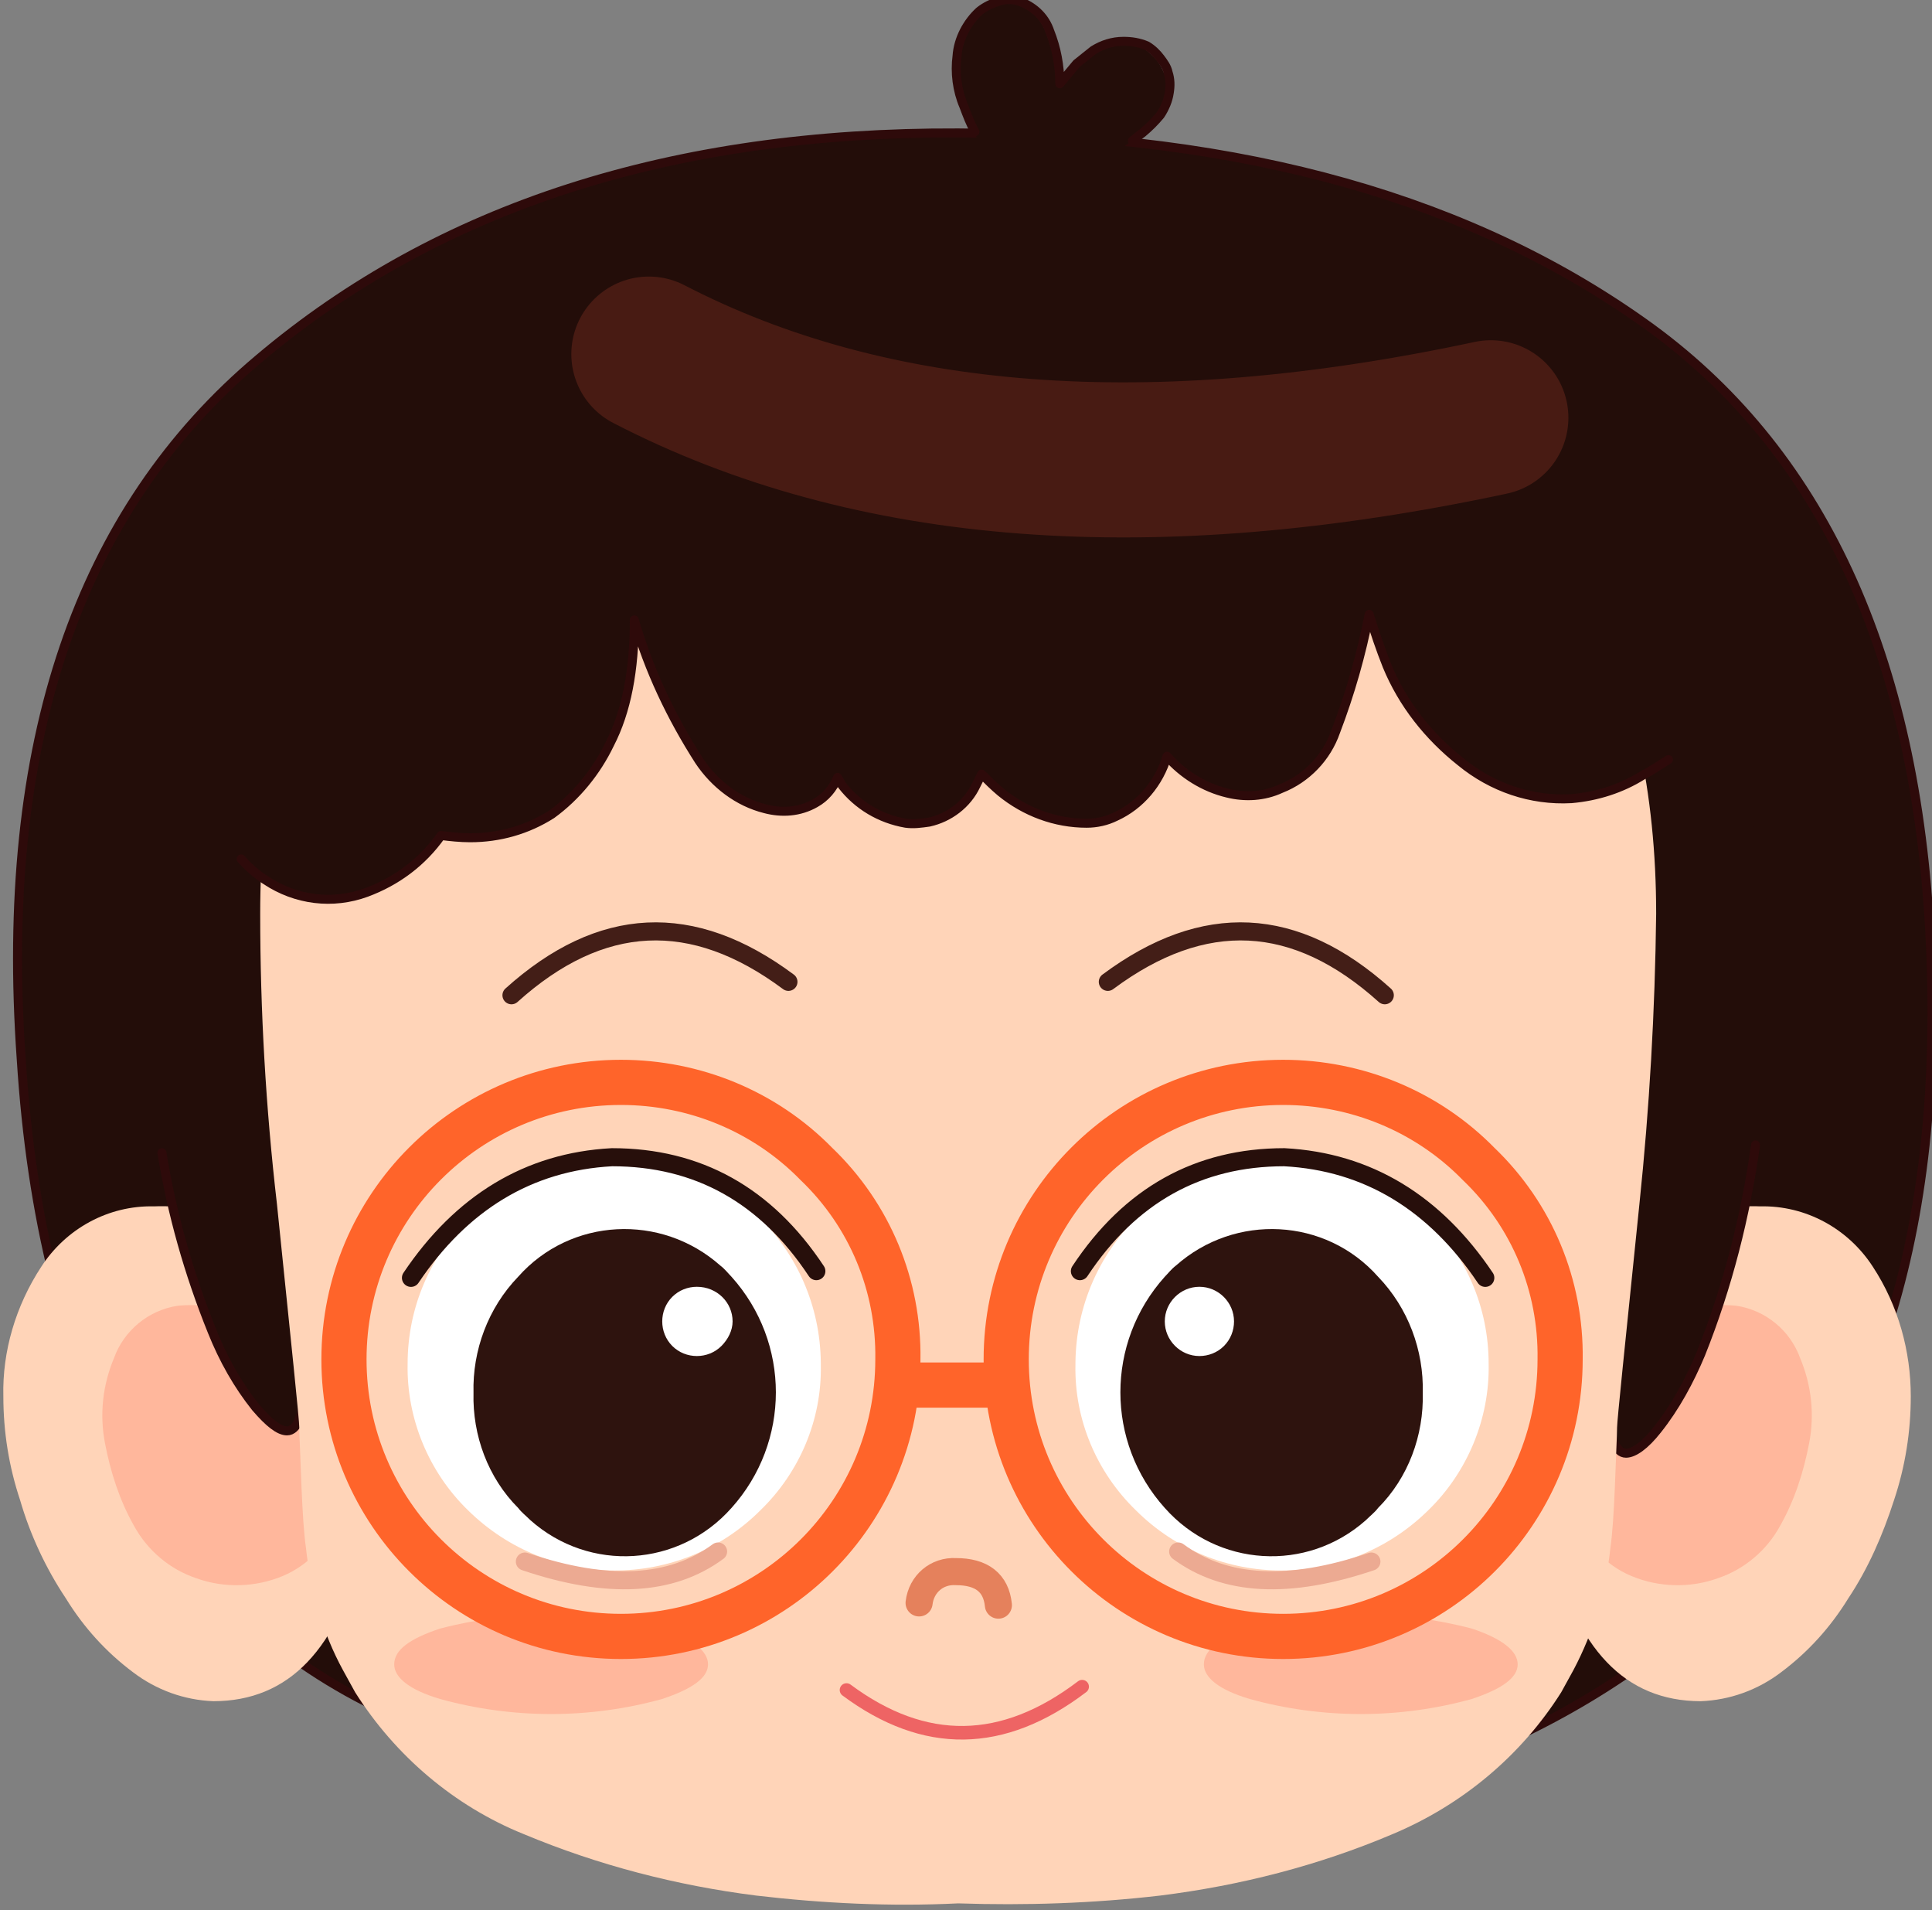 <?xml version="1.0" encoding="utf-8"?>
<!-- Generator: Adobe Illustrator 25.2.0, SVG Export Plug-In . SVG Version: 6.00 Build 0)  -->
<svg version="1.1" id="레이어_2_1_" xmlns="http://www.w3.org/2000/svg" xmlns:xlink="http://www.w3.org/1999/xlink" x="0px"
	 y="0px" width="173px" height="171px" viewBox="0 0 173 171" style="enable-background:new 0 0 173 171;" xml:space="preserve">
<rect x="0" y="0" width="173" height="171" fill="#808080" stroke="none"/>
<path style="fill:#230D09;" d="M85.8,11.9C60.1,11.7,39.3,18.5,23.1,32S-0.1,66.6,1.9,94.9c1.9,28.3,11.9,47.4,30.1,57.1
	s39.5,13.9,64,12.6c24.6-1.3,43.8-8.3,57.6-21.1c13.8-12.8,20.2-32.1,19.3-58c-0.9-25.9-9.3-44.6-25-56.2
	C132.1,17.8,111.4,12,85.8,11.9z"/>
<path style="fill:none;stroke:#2E0A0A;stroke-width:0.805;stroke-linecap:round;stroke-linejoin:round;" d="M172.9,85.5
	c1,25.9-5.5,45.3-19.3,58c-13.8,12.8-33,19.8-57.6,21.1c-24.6,1.3-45.9-3-64.1-12.7c-18.1-9.7-28.2-28.7-30-57.1
	C-0.1,66.6,7,45.7,23.2,32.1c16.1-13.6,37-20.3,62.6-20.2c25.6,0.1,46.3,6,62.1,17.5C163.6,40.9,171.9,59.6,172.9,85.5z"/>
<path style="fill:#230D09;" d="M89.4,0.1c-0.7,0.2-1.3,0.5-1.8,0.9c-1.1,1-1.9,2.5-2,4c-0.1,1.5,0.1,3.1,0.6,4.5
	c0.3,0.8,0.6,1.6,1,2.3c0.3,0.6,0.6,1.2,1,1.8c0.4,0.6,0.6,1.1,0.8,1.4c0.2,0.2,0.3,0.5,0.5,0.7l0.3,0.7c0.3,0.5,0.8,0.8,1.4,0.8
	c0.5-0.1,0.9-0.3,1.2-0.7c0.5,0.1,1,0,1.5-0.1c2.6-0.8,5-2,7.2-3.6c0.3-0.2,0.6-0.5,0.9-0.7c0.6-0.5,1.2-1,1.6-1.6
	c0.4-0.6,0.7-1.3,0.8-2c0.1-0.6,0.1-1.2-0.1-1.8c-0.2-0.5-0.4-0.9-0.7-1.3c-0.3-0.4-0.8-0.8-1.2-1.1c-0.6-0.3-1.4-0.5-2.1-0.4
	c-1,0-1.9,0.3-2.7,0.8c-0.5,0.3-1,0.7-1.5,1.2c-0.6,0.5-1.1,1.1-1.5,1.8c0-1.6-0.3-3.2-0.9-4.7c-0.4-1.2-1.3-2.2-2.5-2.6
	C90.7,0,90-0.1,89.4,0.1z"/>
<path style="fill:none;stroke:#2E0A0A;stroke-width:0.805;stroke-linecap:round;stroke-linejoin:round;" d="M87.3,11.8
	c-0.4-0.7-0.7-1.5-1-2.3c-0.6-1.4-0.8-3-0.6-4.5c0.1-1.5,0.9-3,2-4c0.5-0.4,1.1-0.7,1.8-0.9c0.6-0.2,1.3-0.2,2,0.1
	c1.2,0.5,2.1,1.4,2.5,2.6c0.6,1.5,0.9,3.1,0.9,4.7c0.5-0.6,1-1.2,1.5-1.8c0.5-0.4,1-0.8,1.5-1.2c0.8-0.5,1.7-0.8,2.7-0.8
	c0.7,0,1.4,0.1,2.1,0.4c0.5,0.3,0.9,0.7,1.2,1.1c0.3,0.4,0.6,0.8,0.7,1.3c0.2,0.6,0.2,1.2,0.1,1.8c-0.1,0.7-0.4,1.4-0.8,2
	c-0.5,0.6-1,1.1-1.6,1.6c-0.3,0.2-0.6,0.5-0.9,0.7"/>
<path style="fill:#FFD4B8;" d="M3.7,113.4c2.2-3.4,6-5.5,10.1-5.4c4.8-0.2,9.3,1.7,12.6,5.2c2.8,3,5.3,7.8,7.5,14.2
	c0,0.3,0,0.6,0,0.8c-0.2,3.4-0.6,6.9-1.4,10.2c-2.2,9.2-6.6,13.9-13.4,13.9c-2.6-0.1-5.1-1-7.2-2.6c-2.4-1.8-4.4-4-6-6.6
	c-1.8-2.7-3.2-5.7-4.1-8.8c-1-3-1.5-6.1-1.5-9.3C0.2,121,1.4,116.9,3.7,113.4z"/>
<path style="fill:#FFB79C;" d="M28,122.1c0.3,0.4,0.7,0.7,1,1c1.8,1.1,2.8,3.1,2.7,5.2c-0.1,2.5-0.5,5-1.4,7.4
	c-0.8,2.4-2.6,4.4-5,5.4c-2.4,1-5.2,1.1-7.7,0.2c-2.4-0.8-4.4-2.5-5.6-4.7c-1.3-2.3-2.1-4.8-2.6-7.4c-0.5-2.6-0.2-5.2,0.8-7.6
	c0.9-2.5,3.1-4.3,5.7-4.7c2-0.2,4,0.1,5.9,0.9C24.2,118.6,26.3,120.1,28,122.1z"/>
<path style="fill:#230D09;" d="M27.7,113.3c0-2.9-0.1-6.2-0.4-10.1L23.7,75l-9.2,28.2c0.9,5.5,2.4,10.8,4.5,16
	c1,2.5,2.3,4.8,3.9,6.8c1.2,1.4,2.1,2.1,2.8,2.1c0.9,0,1.5-1.4,1.7-4.2C27.6,122,27.7,118.5,27.7,113.3z"/>
<path style="fill:none;stroke:#2E0A0A;stroke-width:0.805;stroke-linecap:round;stroke-linejoin:round;" d="M14.5,103.2
	c0.9,5.5,2.4,10.8,4.5,16c1,2.5,2.3,4.8,3.9,6.8c1.2,1.4,2.1,2.1,2.8,2.1c0.9,0,1.5-1.4,1.7-4.2c0.2-1.9,0.3-5.4,0.3-10.6
	c0-2.9-0.1-6.2-0.4-10.1"/>
<path style="fill:#FFD4B8;" d="M167.7,113.4c-2.2-3.4-6-5.5-10.1-5.4c-4.7-0.2-9.3,1.7-12.6,5.2c-2.8,3-5.3,7.8-7.5,14.2
	c0,0.3,0,0.6,0,0.8c0.2,3.4,0.6,6.9,1.4,10.2c2.2,9.2,6.6,13.9,13.4,13.9c2.6-0.1,5.1-1,7.2-2.6c2.4-1.8,4.4-4,6-6.6
	c1.8-2.7,3.1-5.7,4.1-8.8c1-3,1.5-6.1,1.5-9.3C171.1,121,170,116.9,167.7,113.4z"/>
<path style="fill:#FFB79C;" d="M143.4,122.1c-0.3,0.4-0.6,0.7-1,1c-1.8,1.1-2.8,3.1-2.7,5.2c0.1,2.5,0.5,5,1.4,7.4
	c0.8,2.4,2.6,4.4,5,5.4c2.4,1,5.2,1.1,7.7,0.2c2.4-0.8,4.4-2.5,5.6-4.7c1.3-2.3,2.1-4.8,2.6-7.4c0.5-2.6,0.2-5.2-0.8-7.6
	c-0.9-2.5-3.1-4.3-5.7-4.7c-2-0.2-4,0.1-5.9,0.9C147.1,118.6,145,120.1,143.4,122.1z"/>
<path style="fill:#230D09;" d="M144.1,102.5c-0.4,5.1-0.5,9.4-0.5,12.9c0,5.2,0.1,8.7,0.3,10.6c0.3,2.8,0.8,4.2,1.7,4.2
	c0.7,0,1.6-0.7,2.8-2.1c1.6-2.1,2.9-4.4,3.9-6.8c2.4-6,4.1-12.3,4.9-18.7c2.7-27.4,0.4-36.3-7-26.7
	C143.6,73.5,141.6,82.4,144.1,102.5z"/>
<path style="fill:none;stroke:#2E0A0A;stroke-width:0.805;stroke-linecap:round;stroke-linejoin:round;" d="M157.2,102.5
	c-0.9,6.4-2.5,12.7-4.9,18.7c-1,2.4-2.3,4.8-3.9,6.8c-1.1,1.4-2.1,2.1-2.8,2.1c-0.9,0-1.5-1.4-1.7-4.2c-0.2-1.9-0.3-5.4-0.3-10.6
	c0-3.5,0.2-7.8,0.5-12.9"/>
<path style="fill:#FFD4B8;" d="M142.1,53.3c-15.1-10.8-33.3-17.5-54.8-20.1C65.1,34.9,45.5,42,28.8,54.5c-3.7,7.8-5.5,16.9-5.5,27.3
	c0,8.7,0.5,17.4,1.5,26c1.3,12.7,2,19.3,2,20s0.1,2.5,0.2,5.4c0.1,2.2,0.2,4,0.4,5.4c0.4,3.8,1.5,7.6,3.3,10.9l1.1,2
	c3.6,5.7,8.9,10.2,15.1,12.7c6.7,2.8,13.7,4.6,20.8,5.5c6,0.7,12,1,18.1,0.7c6,0.2,12.1,0,18.1-0.7c7.2-0.9,14.2-2.7,20.8-5.5
	c6.2-2.6,11.5-7,15.1-12.7l1.1-2c1.8-3.4,2.9-7.1,3.3-10.9c0.2-1.4,0.3-3.2,0.4-5.4c0.1-2.9,0.2-4.7,0.2-5.4c0-0.6,0.7-7.3,2-20
	c0.9-8.6,1.4-17.3,1.5-26C148.3,70.9,146.2,61.4,142.1,53.3z"/>
<path style="fill:#230D09;" d="M140.6,39.6c-1-0.8-1.9-1.7-2.8-2.6c-0.9-0.9-1.8-1.8-2.9-2.7c-0.7-0.6-1.5-1.1-2.3-1.4
	c-3.2-1.4-6.6-2.4-10.1-2.9c-6.8-1.2-13.7-1.9-20.5-2.2c-2.6-0.1-5.1-0.2-7.7-0.2c-3.5-0.1-7-0.1-10.5-0.1h-8.6
	c-3,0-6.1,0.2-9.2,0.5c-3.5,0.5-7,1.1-10.5,1.9c-4,0.9-8,2.1-12,3.3c-2.8,0.9-5.5,2.2-8.1,3.7c-2.1,1.2-4.1,2.5-6.1,3.9
	c-1.5,1-3,2.2-4.3,3.5c-2.1,2.1-3.8,4.6-5,7.3c-0.3,0.7-0.6,1.3-0.8,2c-0.6,1.8-1.1,3.7-1.5,5.5c-0.4,2.3-0.6,4.6-0.4,6.9
	c0.3,3.7,1.6,7.3,3.8,10.3c0.2,0.2,0.3,0.4,0.5,0.6c0.6,0.7,1.4,1.4,2.2,1.9c2.6,1.8,6,2.2,9,1.1c2.7-1,5.1-2.7,6.7-5.1
	c0.9,0.1,1.7,0.2,2.6,0.2c2.6,0,5.1-0.7,7.3-2.1c2.2-1.6,4-3.8,5.2-6.3c1.5-2.9,2.2-6.6,2.2-11.1c1.3,4.4,3.2,8.7,5.8,12.6
	c1.4,2.1,3.5,3.7,5.9,4.3C70,73,71.6,72.8,73,72c0.9-0.5,1.7-1.3,2-2.3l0.5,0.6c1.4,1.8,3.4,3,5.7,3.4c0.7,0.1,1.4,0.1,2.1-0.1
	c1.8-0.4,3.4-1.6,4.2-3.3l0.5-1c0.5,0.6,1.1,1.1,1.7,1.6c2.2,1.8,4.9,2.8,7.7,2.8c0.9,0,1.8-0.2,2.6-0.6c2.2-1.1,3.9-3.1,4.6-5.4
	c1.4,1.6,3.3,2.8,5.4,3.3c1.6,0.4,3.3,0.3,4.8-0.4c2.3-1,4-2.8,4.9-5.1c1.3-3.4,2.3-6.9,3-10.5c0.4,1.5,1,3.1,1.6,4.6
	c1.4,3.4,3.7,6.4,6.6,8.6c2.8,2.3,6.3,3.4,9.9,3.3c2.3-0.2,4.4-0.9,6.4-2.1c0.8-0.4,1.5-0.9,2.3-1.4l0.9-0.6c0.7-0.4,1.2-1,1.6-1.6
	c0.5-0.8,0.4-1.8-0.2-2.5c0-0.4-0.1-0.9-0.1-1.3c-0.3-1.4-0.7-2.8-1.1-4.2c-0.9-3.2-2-6.4-3.3-9.5c-0.7-1.9-1.8-3.7-3.2-5.2
	C142.9,41.8,141.8,40.7,140.6,39.6z"/>
<path style="fill:none;stroke:#2E0A0A;stroke-width:0.805;stroke-linecap:round;stroke-linejoin:round;" d="M149.4,68
	c-0.8,0.5-1.5,1-2.3,1.4c-1.9,1.2-4.1,1.9-6.4,2.1c-3.6,0.2-7.1-1-9.9-3.3c-2.9-2.3-5.2-5.2-6.6-8.6c-0.6-1.5-1.1-3-1.6-4.6
	c-0.7,3.6-1.7,7.1-3,10.5c-0.8,2.3-2.6,4.2-4.9,5.1c-1.5,0.7-3.2,0.8-4.8,0.4c-2.1-0.5-4-1.7-5.4-3.3c-0.7,2.4-2.4,4.4-4.6,5.4
	c-0.8,0.4-1.7,0.6-2.6,0.6c-2.8,0-5.5-1-7.7-2.8c-0.6-0.5-1.2-1.1-1.7-1.6l-0.5,1c-0.8,1.7-2.4,2.9-4.2,3.3
	c-0.7,0.1-1.4,0.2-2.1,0.1c-2.3-0.4-4.3-1.6-5.7-3.4L75,69.6c-0.4,1-1.1,1.8-2,2.3c-1.4,0.8-3,0.9-4.5,0.5c-2.4-0.6-4.5-2.2-5.9-4.3
	c-2.5-3.9-4.5-8.1-5.8-12.6c0,4.5-0.7,8.2-2.2,11.1c-1.2,2.5-3,4.7-5.2,6.3c-2.2,1.4-4.7,2.1-7.3,2.1c-0.9,0-1.8-0.1-2.6-0.2
	c-1.7,2.4-4,4.1-6.7,5.1c-3,1.1-6.3,0.7-9-1.1c-0.8-0.5-1.6-1.2-2.2-1.9"/>
<path style="fill:none;stroke:#481B13;stroke-width:13.882;stroke-linecap:round;stroke-linejoin:round;" d="M58.1,31.7
	c19.9,10.3,45,12.2,75.4,5.7"/>
<path style="fill:none;stroke:#EE6464;stroke-width:1.216;stroke-linecap:round;stroke-linejoin:round;" d="M75.8,151.3
	c7,5.2,14,5.1,21.1-0.3"/>
<path style="fill:none;stroke:#E5815C;stroke-width:2.425;stroke-linecap:round;stroke-linejoin:round;" d="M82.3,143.5
	c0.2-1.7,1.6-2.9,3.3-2.8c2.3,0,3.6,1,3.8,3"/>
<path style="fill:#FFB79C;" d="M135.9,149c0-1.2-1.4-2.3-4.1-3.2c-6.5-1.7-13.4-1.7-19.9,0c-2.7,0.9-4.1,1.9-4.1,3.2
	c0,1.2,1.4,2.3,4.1,3.1c6.5,1.8,13.4,1.8,19.9,0C134.5,151.2,135.9,150.2,135.9,149z"/>
<path style="fill:#FFB79C;" d="M63.4,149c0-1.2-1.4-2.3-4.1-3.2c-6.5-1.7-13.4-1.7-19.9,0c-2.7,0.9-4.1,1.9-4.1,3.2
	c0,1.2,1.4,2.3,4.1,3.1c6.5,1.8,13.4,1.8,19.9,0C62,151.2,63.4,150.2,63.4,149z"/>
<path style="fill:#FFFFFF;" d="M133.3,122.1c0-10.2-8.3-18.4-18.5-18.4c0,0,0,0,0,0c-10.1-0.1-18.4,8.1-18.5,18.3c0,0.1,0,0.1,0,0.2
	c-0.1,4.9,1.9,9.6,5.4,13c7.2,7.2,18.9,7.2,26.2,0C131.4,131.8,133.4,127,133.3,122.1z"/>
<path style="fill:#FFFFFF;" d="M36.5,122.1c0-10.2,8.3-18.4,18.5-18.4c0,0,0,0,0,0c10.1-0.1,18.4,8.1,18.5,18.3c0,0.1,0,0.1,0,0.2
	c0.1,4.9-1.9,9.6-5.4,13c-7.2,7.2-18.9,7.2-26.2,0C38.4,131.8,36.4,127,36.5,122.1z"/>
<path style="fill:#2E130E;" d="M127.4,124.7c0.1-3.8-1.3-7.6-4-10.4c-4.7-5.3-12.8-5.7-18.1-1c-0.4,0.3-0.7,0.7-1,1
	c-5.3,5.9-5.3,14.8,0,20.7c4.7,5.3,12.7,5.8,18,1.1c0.4-0.4,0.8-0.7,1.1-1.1C126.1,132.3,127.5,128.5,127.4,124.7z"/>
<path style="fill:#FFFFFF;" d="M104.3,118.3c0-1.7,1.4-3.1,3.1-3.1s3.1,1.4,3.1,3.1c0,0.8-0.3,1.6-0.9,2.2c-0.6,0.6-1.4,0.9-2.2,0.9
	C105.7,121.4,104.3,120,104.3,118.3C104.3,118.3,104.3,118.3,104.3,118.3L104.3,118.3z"/>
<path style="fill:#2E130E;" d="M42.4,124.7c-0.1-3.8,1.3-7.6,4-10.4c4.7-5.3,12.8-5.7,18.1-1c0.4,0.3,0.7,0.7,1,1
	c5.3,5.9,5.3,14.8,0,20.7c-4.7,5.3-12.7,5.8-18,1.1c-0.4-0.4-0.8-0.7-1.1-1.1C43.7,132.3,42.3,128.5,42.4,124.7z"/>
<path style="fill:#FFFFFF;" d="M65.6,118.3c0-1.7-1.4-3.1-3.2-3.1c-0.8,0-1.6,0.3-2.2,0.9c-1.2,1.2-1.2,3.2,0,4.4
	c1.2,1.2,3.2,1.2,4.4,0C65.2,119.9,65.6,119.1,65.6,118.3z"/>
<path style="fill:none;stroke:#ECAA92;stroke-width:1.619;stroke-linecap:round;stroke-linejoin:round;" d="M122.8,139.8
	c-7.4,2.5-13.1,2.2-17.3-0.9"/>
<path style="fill:none;stroke:#270F0B;stroke-width:1.619;stroke-linecap:round;stroke-linejoin:round;" d="M96.7,113.8
	c4.5-6.8,10.6-10.2,18.3-10.2c7.5,0.4,13.5,4.1,18,10.8"/>
<path style="fill:none;stroke:#431E17;stroke-width:1.619;stroke-linecap:round;stroke-linejoin:round;" d="M99.2,87.9
	c8.6-6.4,16.8-6,24.8,1.2"/>
<path style="fill:none;stroke:#ECAA92;stroke-width:1.619;stroke-linecap:round;stroke-linejoin:round;" d="M47,139.8
	c7.4,2.5,13.1,2.2,17.3-0.9"/>
<path style="fill:none;stroke:#270F0B;stroke-width:1.619;stroke-linecap:round;stroke-linejoin:round;" d="M73.1,113.8
	c-4.5-6.8-10.6-10.2-18.3-10.2c-7.5,0.4-13.5,4.1-18,10.8"/>
<path style="fill:none;stroke:#431E17;stroke-width:1.619;stroke-linecap:round;stroke-linejoin:round;" d="M70.6,87.9
	c-8.6-6.4-16.8-6-24.8,1.2"/>
<path style="fill:none;stroke:#FF642A;stroke-width:4.044;stroke-linecap:round;stroke-linejoin:round;" d="M80.4,121.7
	c0,13.7-11.1,24.8-24.8,24.8c-13.7,0-24.8-11.1-24.8-24.8s11.1-24.8,24.8-24.8c6.6,0,12.9,2.6,17.5,7.3
	C77.9,108.8,80.5,115.1,80.4,121.7z"/>
<path style="fill:none;stroke:#FF642A;stroke-width:4.044;stroke-linecap:round;stroke-linejoin:round;" d="M139.7,121.7
	c0,13.7-11.1,24.8-24.8,24.8c-13.7,0-24.8-11.1-24.8-24.8c0-13.7,11.1-24.8,24.8-24.8c6.6,0,12.9,2.6,17.5,7.3
	C137.2,108.8,139.8,115.1,139.7,121.7z"/>
<path style="fill:none;stroke:#FF642A;stroke-width:4.044;stroke-linecap:round;stroke-linejoin:round;" d="M81.2,124h7.3"/>
</svg>
